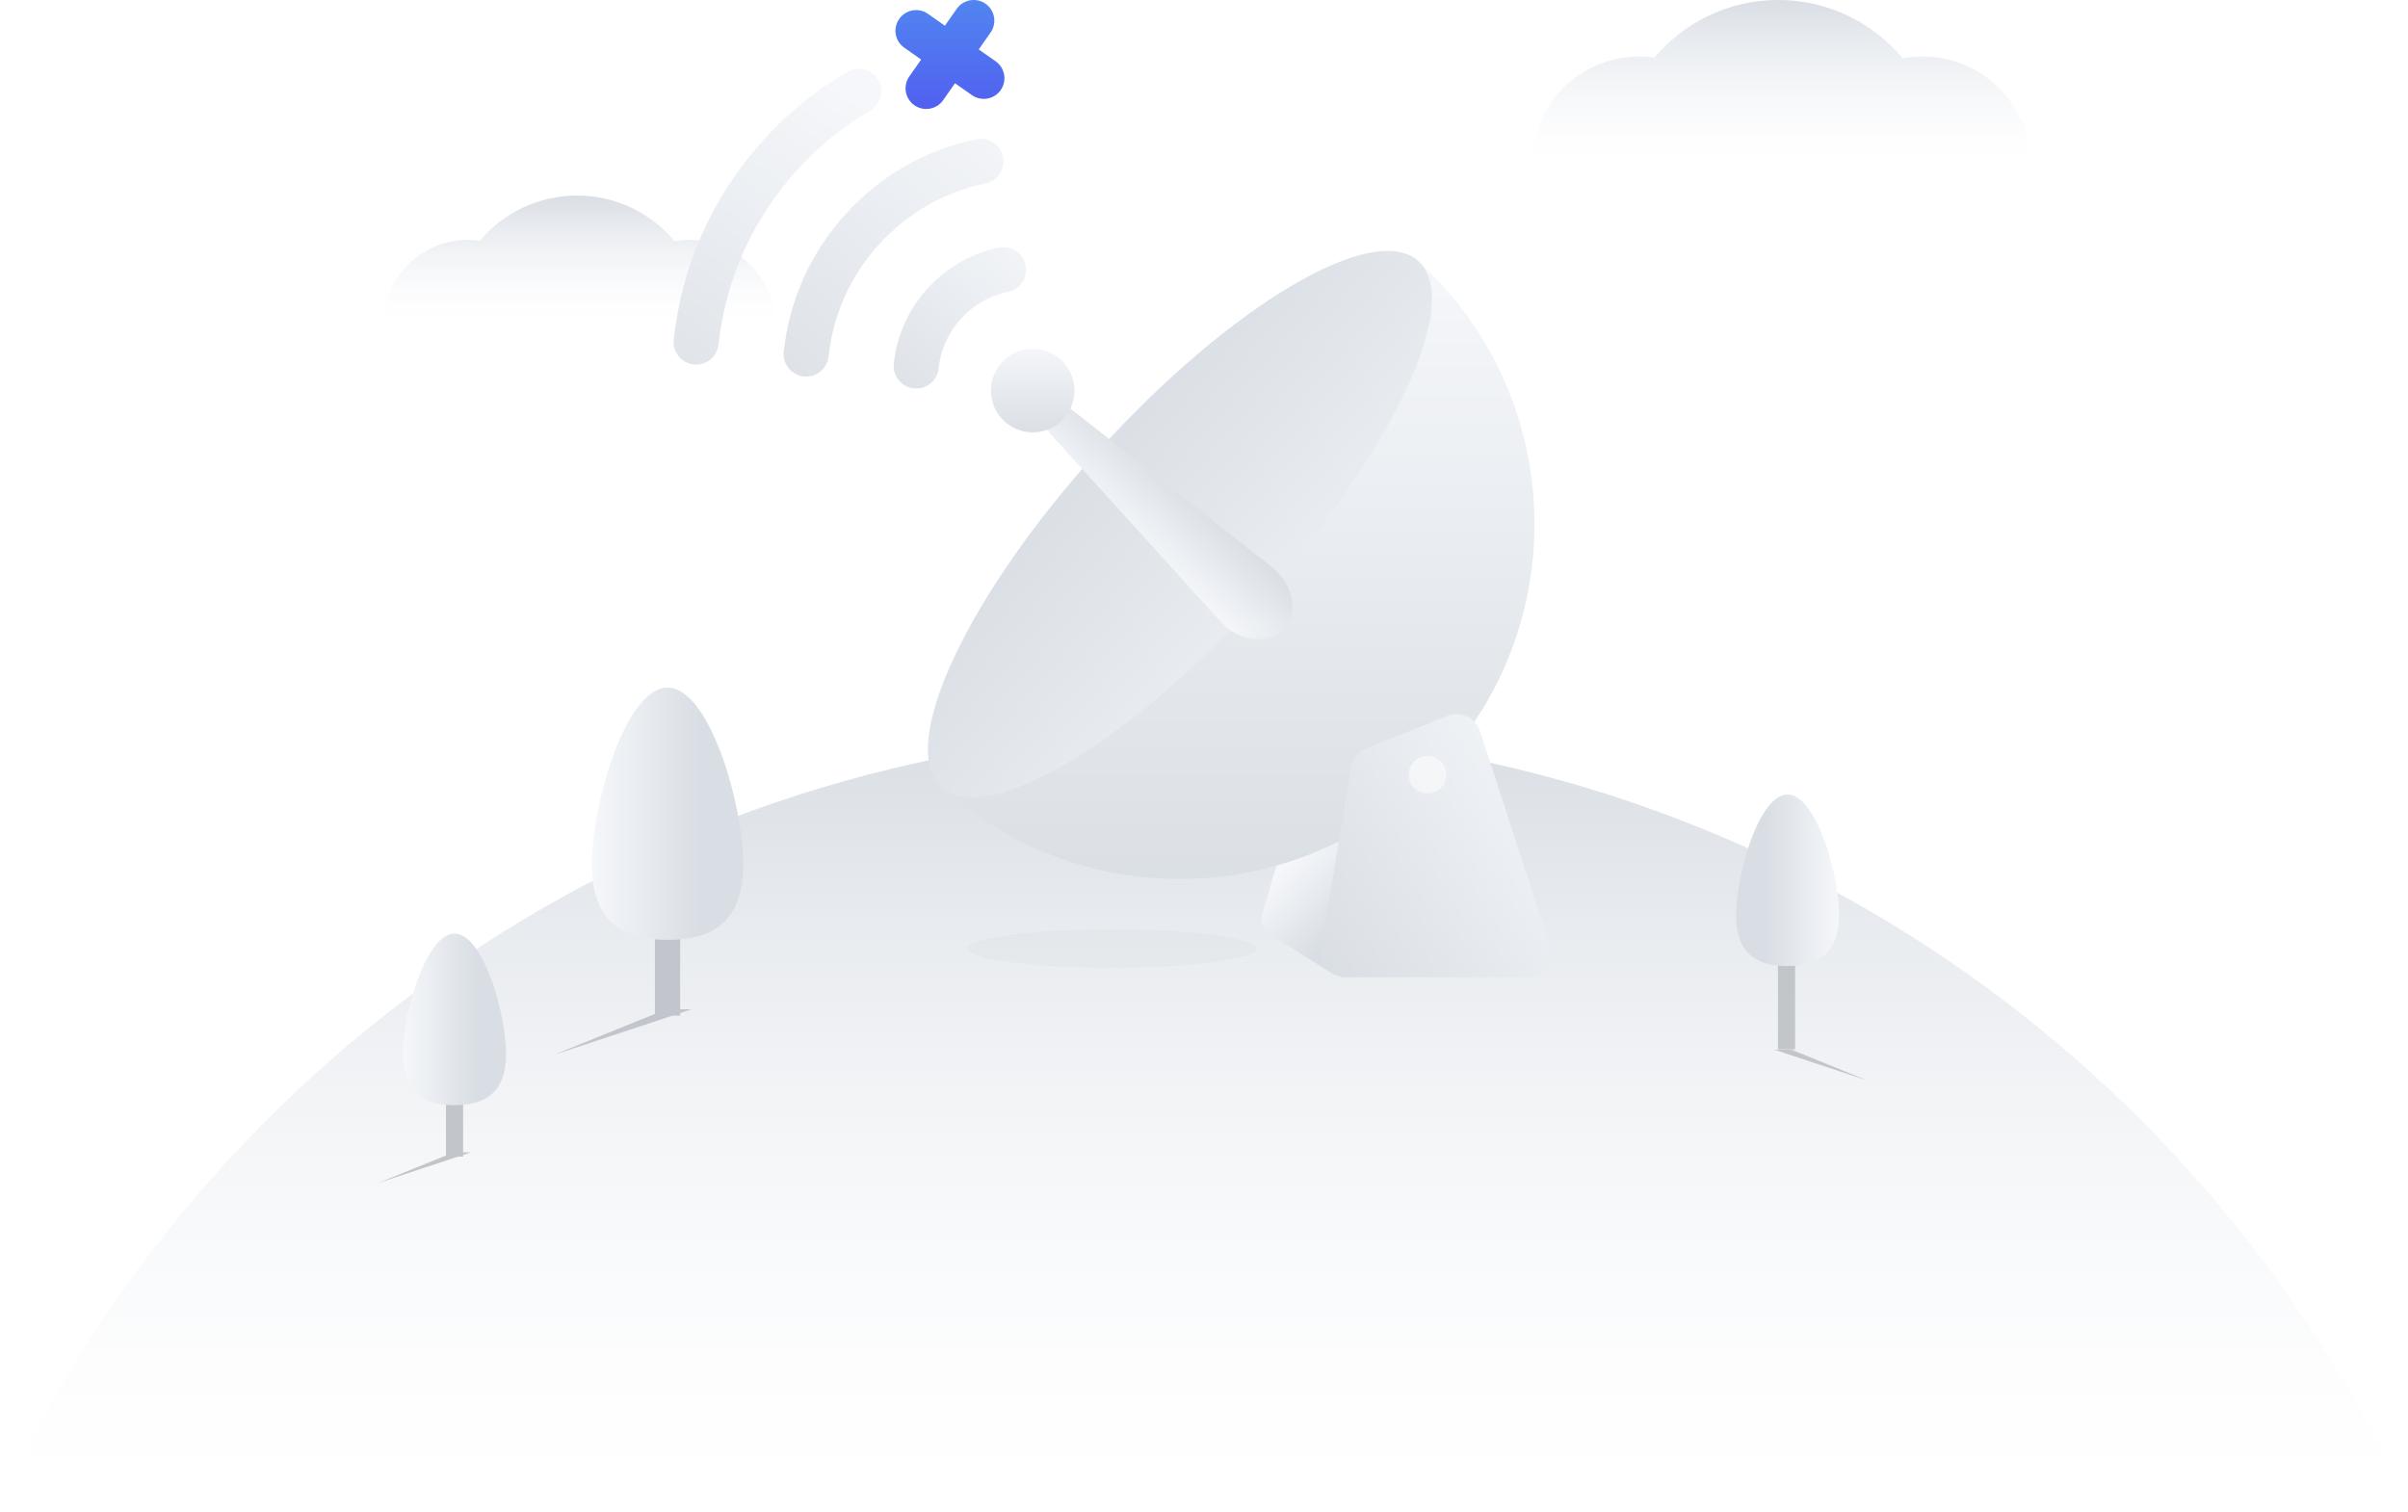 <?xml version="1.0" encoding="UTF-8"?>
<svg width="250px" height="157px" viewBox="0 0 250 157" version="1.1" xmlns="http://www.w3.org/2000/svg" xmlns:xlink="http://www.w3.org/1999/xlink">
    <title>Illustration/网络信号丢失</title>
    <defs>
        <linearGradient x1="50%" y1="100%" x2="50%" y2="0%" id="linearGradient-1">
            <stop stop-color="#F5F7FA" stop-opacity="0" offset="0%"></stop>
            <stop stop-color="#D9DEE4" offset="100%"></stop>
        </linearGradient>
        <linearGradient x1="50%" y1="50%" x2="50%" y2="0%" id="linearGradient-2">
            <stop stop-color="#F5F7FA" stop-opacity="0" offset="0%"></stop>
            <stop stop-color="#D9DEE4" offset="100%"></stop>
        </linearGradient>
        <linearGradient x1="50%" y1="50%" x2="50%" y2="0%" id="linearGradient-3">
            <stop stop-color="#F5F7FA" stop-opacity="0" offset="0%"></stop>
            <stop stop-color="#D9DEE4" offset="100%"></stop>
        </linearGradient>
        <linearGradient x1="70.998%" y1="56.749%" x2="0%" y2="56.749%" id="linearGradient-4">
            <stop stop-color="#D9DEE4" offset="0%"></stop>
            <stop stop-color="#F5F7FA" offset="100%"></stop>
        </linearGradient>
        <filter x="-13.8%" y="-41.6%" width="127.5%" height="183.1%" filterUnits="objectBoundingBox" id="filter-5">
            <feGaussianBlur stdDeviation="0.655" in="SourceGraphic"></feGaussianBlur>
        </filter>
        <linearGradient x1="70.998%" y1="56.749%" x2="0%" y2="56.749%" id="linearGradient-6">
            <stop stop-color="#D9DEE4" offset="0%"></stop>
            <stop stop-color="#F5F7FA" offset="100%"></stop>
        </linearGradient>
        <filter x="-13.8%" y="-41.6%" width="127.5%" height="183.1%" filterUnits="objectBoundingBox" id="filter-7">
            <feGaussianBlur stdDeviation="0.445" in="SourceGraphic"></feGaussianBlur>
        </filter>
        <filter x="-13.8%" y="-41.6%" width="127.5%" height="183.1%" filterUnits="objectBoundingBox" id="filter-8">
            <feGaussianBlur stdDeviation="0.445" in="SourceGraphic"></feGaussianBlur>
        </filter>
        <filter x="-15.0%" y="-112.5%" width="130.0%" height="325.0%" filterUnits="objectBoundingBox" id="filter-9">
            <feGaussianBlur stdDeviation="1.5" in="SourceGraphic"></feGaussianBlur>
        </filter>
        <linearGradient x1="65.1%" y1="86.24%" x2="37.307%" y2="31.695%" id="linearGradient-10">
            <stop stop-color="#D9DEE4" offset="0%"></stop>
            <stop stop-color="#F5F7FA" offset="100%"></stop>
        </linearGradient>
        <linearGradient x1="50%" y1="100%" x2="50%" y2="0%" id="linearGradient-11">
            <stop stop-color="#D9DEE4" offset="0%"></stop>
            <stop stop-color="#F5F7FA" offset="100%"></stop>
        </linearGradient>
        <linearGradient x1="32.449%" y1="34.422%" x2="88.648%" y2="85.421%" id="linearGradient-12">
            <stop stop-color="#D9DEE4" offset="0%"></stop>
            <stop stop-color="#F5F7FA" offset="100%"></stop>
        </linearGradient>
        <linearGradient x1="87.8%" y1="0%" x2="-5.015%" y2="141.984%" id="linearGradient-13">
            <stop stop-color="#BEBEBE" offset="0%"></stop>
            <stop stop-color="#E3E3E3" offset="100%"></stop>
        </linearGradient>
        <path d="M50.924,1.058 C47.82,-1.758 33.461,1.826 7.847,11.809 C0.447,38.232 -1.701,52.85 1.403,55.666 C6.061,59.889 20.921,51.088 34.596,36.008 C48.271,20.929 55.581,5.281 50.924,1.058 Z" id="path-14"></path>
        <linearGradient x1="0%" y1="50%" x2="100%" y2="50%" id="linearGradient-16">
            <stop stop-color="#D9DEE4" offset="0%"></stop>
            <stop stop-color="#F5F7FA" offset="100%"></stop>
        </linearGradient>
        <linearGradient x1="50%" y1="100%" x2="50%" y2="0%" id="linearGradient-17">
            <stop stop-color="#D9DEE4" offset="0%"></stop>
            <stop stop-color="#F5F7FA" offset="100%"></stop>
        </linearGradient>
        <linearGradient x1="1.049%" y1="102.156%" x2="117.764%" y2="21.119%" id="linearGradient-18">
            <stop stop-color="#D9DEE4" offset="0%"></stop>
            <stop stop-color="#F5F7FA" offset="100%"></stop>
        </linearGradient>
        <linearGradient x1="37.098%" y1="164.2%" x2="104.827%" y2="17.693%" id="linearGradient-19">
            <stop stop-color="#D9DEE4" offset="0%"></stop>
            <stop stop-color="#F5F7FA" offset="100%"></stop>
        </linearGradient>
        <linearGradient x1="27.614%" y1="164.2%" x2="145.136%" y2="17.693%" id="linearGradient-20">
            <stop stop-color="#D9DEE4" offset="0%"></stop>
            <stop stop-color="#F5F7FA" offset="100%"></stop>
        </linearGradient>
        <linearGradient x1="27.027%" y1="164.2%" x2="147.629%" y2="17.693%" id="linearGradient-21">
            <stop stop-color="#D9DEE4" offset="0%"></stop>
            <stop stop-color="#F5F7FA" offset="100%"></stop>
        </linearGradient>
        <linearGradient x1="50%" y1="0%" x2="50%" y2="100%" id="linearGradient-22">
            <stop stop-color="#5186F0" offset="0%"></stop>
            <stop stop-color="#515FF0" offset="100%"></stop>
        </linearGradient>
    </defs>
    <g id="Illustration/网络信号丢失" stroke="none" stroke-width="1" fill="none" fill-rule="evenodd">
        <g id="编组-7">
            <path d="M249.96,156.005 C228.182,108.767 180.41,75.98 124.98,75.98 C69.55,75.98 21.778,108.767 4.26325641e-13,156.006" id="路径" fill="url(#linearGradient-1)"></path>
            <path d="M59.905,20.305 C63.981,20.305 67.625,22.153 70.037,25.053 C70.567,24.954 71.113,24.901 71.672,24.901 C76.515,24.901 80.44,28.812 80.44,33.635 C80.44,38.458 76.515,42.368 71.672,42.368 C70.994,42.368 70.334,42.291 69.7,42.146 C67.292,44.822 63.796,46.505 59.905,46.505 C56.052,46.505 52.587,44.855 50.181,42.226 C49.668,42.319 49.139,42.368 48.598,42.368 C43.756,42.368 39.83,38.458 39.83,33.635 C39.83,28.812 43.756,24.901 48.598,24.901 C49.015,24.901 49.425,24.93 49.827,24.987 C52.24,22.124 55.859,20.305 59.905,20.305 Z" id="形状结合" fill="url(#linearGradient-2)"></path>
            <path d="M184.619,0 C189.814,0 194.456,2.356 197.53,6.054 C198.205,5.927 198.901,5.861 199.613,5.861 C205.783,5.861 210.785,10.846 210.785,16.996 C210.785,23.145 205.783,28.131 199.613,28.131 C198.749,28.131 197.908,28.033 197.1,27.848 C194.032,31.259 189.577,33.405 184.619,33.405 C179.71,33.405 175.295,31.302 172.23,27.95 C171.576,28.068 170.901,28.131 170.213,28.131 C164.042,28.131 159.04,23.145 159.04,16.996 C159.04,10.846 164.042,5.861 170.213,5.861 C170.744,5.861 171.267,5.898 171.779,5.969 C174.853,2.32 179.464,0 184.619,0 Z" id="形状结合备份" fill="url(#linearGradient-3)"></path>
            <g id="编组-6" transform="translate(57.515, 71.395)">
                <polygon id="Fill-3" fill="#C2C6CC" points="10.48 34.06 13.1 34.06 13.1 13.1 10.48 13.1"></polygon>
                <path d="M19.65,18.363 C19.65,24.592 16.131,26.2 11.79,26.2 C7.449,26.2 3.93,24.592 3.93,18.363 C3.93,12.134 7.449,0 11.79,0 C16.131,0 19.65,12.134 19.65,18.363" id="Fill-1" fill="url(#linearGradient-4)"></path>
                <polygon id="路径-20" fill="#C2C6CC" filter="url(#filter-5)" points="14.279 33.405 1.48325796e-13 38.134 11.659 33.405"></polygon>
            </g>
            <g id="编组-5" transform="translate(39.175, 96.94)">
                <polygon id="Fill-3" fill="#C2C6CB" points="7.126 23.161 8.908 23.161 8.908 8.908 7.126 8.908"></polygon>
                <path d="M13.362,12.487 C13.362,16.722 10.969,17.816 8.017,17.816 C5.065,17.816 2.672,16.722 2.672,12.487 C2.672,8.251 5.065,5.5067062e-14 8.017,5.5067062e-14 C10.969,5.5067062e-14 13.362,8.251 13.362,12.487" id="Fill-1" fill="url(#linearGradient-6)"></path>
                <polygon id="路径-20" fill="#C2C6CB" filter="url(#filter-7)" points="9.71 22.715 -3.66817687e-13 25.931 7.928 22.715"></polygon>
            </g>
            <g id="编组-3" transform="translate(186.93, 97.5) scale(-1, 1) translate(-186.93, -97.5) translate(179.93, 82.5)">
                <polygon id="Fill-3" fill="#C2C6CB" points="7.559 26.466 9.34 26.466 9.34 12.213 7.559 12.213"></polygon>
                <path d="M13.69,12.487 C13.69,16.722 11.297,17.816 8.345,17.816 C5.393,17.816 3,16.722 3,12.487 C3,8.251 5.393,5.86197757e-14 8.345,5.86197757e-14 C11.297,5.86197757e-14 13.69,8.251 13.69,12.487" id="Fill-1" fill="url(#linearGradient-6)"></path>
                <polygon id="路径-20" fill="#C2C6CB" filter="url(#filter-8)" points="9.71 26.5 9.05941988e-14 29.715 7.928 26.5"></polygon>
            </g>
        </g>
        <ellipse id="椭圆形" fill="#B5BDC7" opacity="0.3" filter="url(#filter-9)" cx="115.43" cy="98.5" rx="15" ry="2"></ellipse>
        <g id="编组-5" transform="translate(69.93, 7)">
            <g id="编组-4">
                <path d="M64.464,76.438 L69.815,77.559 L69.713,94.471 L68.437,94.112 L61.836,89.954 C61.181,89.541 60.879,88.744 61.095,88.001 L64.464,76.438 L64.464,76.438 Z" id="矩形" fill="url(#linearGradient-10)"></path>
                <path d="M77.292,20.111 C92.361,33.786 93.499,57.096 79.834,72.175 L79.834,72.175 C66.169,87.255 42.875,88.394 27.806,74.719 L77.292,20.111 Z" id="Fill-3" fill="url(#linearGradient-11)"></path>
                <path d="M60.999,55.062 C74.673,39.982 81.984,24.334 77.327,20.111 C72.67,15.888 57.809,24.689 44.134,39.768 C30.459,54.848 23.149,70.496 27.806,74.719 C32.463,78.942 47.324,70.141 60.999,55.062" id="Fill-5" fill="url(#linearGradient-12)"></path>
                <g id="Fill-1" transform="translate(26.402, 19.053)">
                    <mask id="mask-15" fill="white">
                        <use xlink:href="#path-14"></use>
                    </mask>
                    <use id="蒙版" fill-opacity="0" fill="url(#linearGradient-13)" xlink:href="#path-14"></use>
                    <path d="M24.767,11.239 L24.767,11.239 C23.895,11.239 23.163,12.067 23.072,13.159 L20.886,39.202 C20.643,42.102 22.449,44.629 24.767,44.629 C27.084,44.629 28.891,42.102 28.647,39.202 L26.461,13.159 C26.37,12.067 25.638,11.239 24.767,11.239" fill="url(#linearGradient-16)" mask="url(#mask-15)" transform="translate(24.767, 27.934) scale(-1, 1) rotate(47) translate(-24.767, -27.934) "></path>
                </g>
                <path d="M40.498,36.471 L40.498,36.471 C38.89,38.245 36.147,38.379 34.373,36.77 L34.373,36.77 C32.599,35.162 32.465,32.419 34.074,30.645 C35.683,28.871 38.425,28.737 40.199,30.346 C41.973,31.955 42.107,34.697 40.498,36.471" id="Fill-9" fill="url(#linearGradient-17)"></path>
                <path d="M88.469,94.471 L69.807,94.471 C68.206,94.471 66.988,93.031 67.249,91.447 L70.344,72.672 C70.492,71.774 71.098,71.018 71.943,70.681 L80.317,67.337 C81.708,66.782 83.277,67.519 83.741,68.947 L90.934,91.065 C91.48,92.745 90.231,94.471 88.469,94.471" id="Fill-1" fill="url(#linearGradient-18)"></path>
                <path d="M20.401,4.503 C20.941,4.187 21.326,3.68 21.484,3.075 C21.643,2.47 21.556,1.839 21.24,1.299 C20.822,0.584 20.047,0.14 19.218,0.14 C18.803,0.14 18.395,0.25 18.036,0.46 C14.806,2.35 11.882,4.726 9.347,7.522 C4.083,13.326 0.856,20.5 0.014,28.268 C-0.126,29.551 0.805,30.709 2.09,30.848 C2.175,30.857 2.259,30.862 2.343,30.862 L2.343,30.862 C3.001,30.862 3.633,30.581 4.077,30.092 C4.411,29.724 4.616,29.267 4.67,28.773 C5.405,21.995 8.222,15.734 12.816,10.668 C15.03,8.226 17.583,6.152 20.401,4.503" id="Fill-1" fill="url(#linearGradient-19)"></path>
                <path d="M33.643,11.325 C34.144,10.772 34.353,10.006 34.201,9.276 C33.977,8.194 33.014,7.409 31.91,7.409 C31.75,7.409 31.59,7.426 31.433,7.458 C26.174,8.55 21.478,11.239 17.854,15.236 C14.228,19.234 12.01,24.169 11.436,29.51 C11.37,30.131 11.549,30.742 11.941,31.229 C12.334,31.716 12.893,32.021 13.514,32.087 C13.599,32.097 13.683,32.101 13.767,32.101 L13.767,32.101 C14.965,32.101 15.964,31.202 16.093,30.009 C16.559,25.661 18.368,21.641 21.323,18.383 C24.278,15.124 28.103,12.932 32.384,12.044 C32.873,11.943 33.308,11.694 33.643,11.325" id="Fill-3" fill="url(#linearGradient-20)"></path>
                <path d="M36.553,20.529 C36.329,19.447 35.366,18.661 34.261,18.661 C34.102,18.661 33.943,18.677 33.786,18.71 C30.911,19.303 28.345,20.771 26.365,22.955 C24.384,25.139 23.174,27.836 22.863,30.755 C22.797,31.377 22.977,31.987 23.37,32.474 C23.763,32.96 24.322,33.265 24.944,33.331 C25.028,33.34 25.111,33.344 25.193,33.344 C26.394,33.344 27.394,32.444 27.52,31.25 C27.725,29.325 28.525,27.544 29.834,26.101 C31.143,24.657 32.837,23.688 34.733,23.296 C35.223,23.195 35.658,22.946 35.994,22.577 C36.495,22.024 36.704,21.259 36.553,20.529" id="Fill-5" fill="url(#linearGradient-21)"></path>
            </g>
            <circle id="椭圆形" fill="#FFFFFF" opacity="0.5" cx="78.271" cy="73.439" r="1.951"></circle>
        </g>
        <path d="M102.319,0.388 C101.349,-0.292 100.012,-0.055 99.331,0.913 L98.099,2.669 L96.343,1.437 C95.373,0.757 94.038,0.992 93.355,1.962 C92.675,2.932 92.909,4.27 93.879,4.95 L95.636,6.182 L94.404,7.938 C93.724,8.908 93.959,10.246 94.929,10.926 C95.824,11.554 97.032,11.403 97.748,10.613 C97.808,10.547 97.864,10.476 97.917,10.402 L99.148,8.645 L100.905,9.877 C101.8,10.505 103.008,10.354 103.724,9.565 C103.784,9.498 103.84,9.428 103.893,9.353 C104.573,8.383 104.338,7.045 103.368,6.365 L101.612,5.133 L102.844,3.376 C103.524,2.406 103.289,1.068 102.319,0.388" id="Fill-7" fill="url(#linearGradient-22)"></path>
    </g>
</svg>